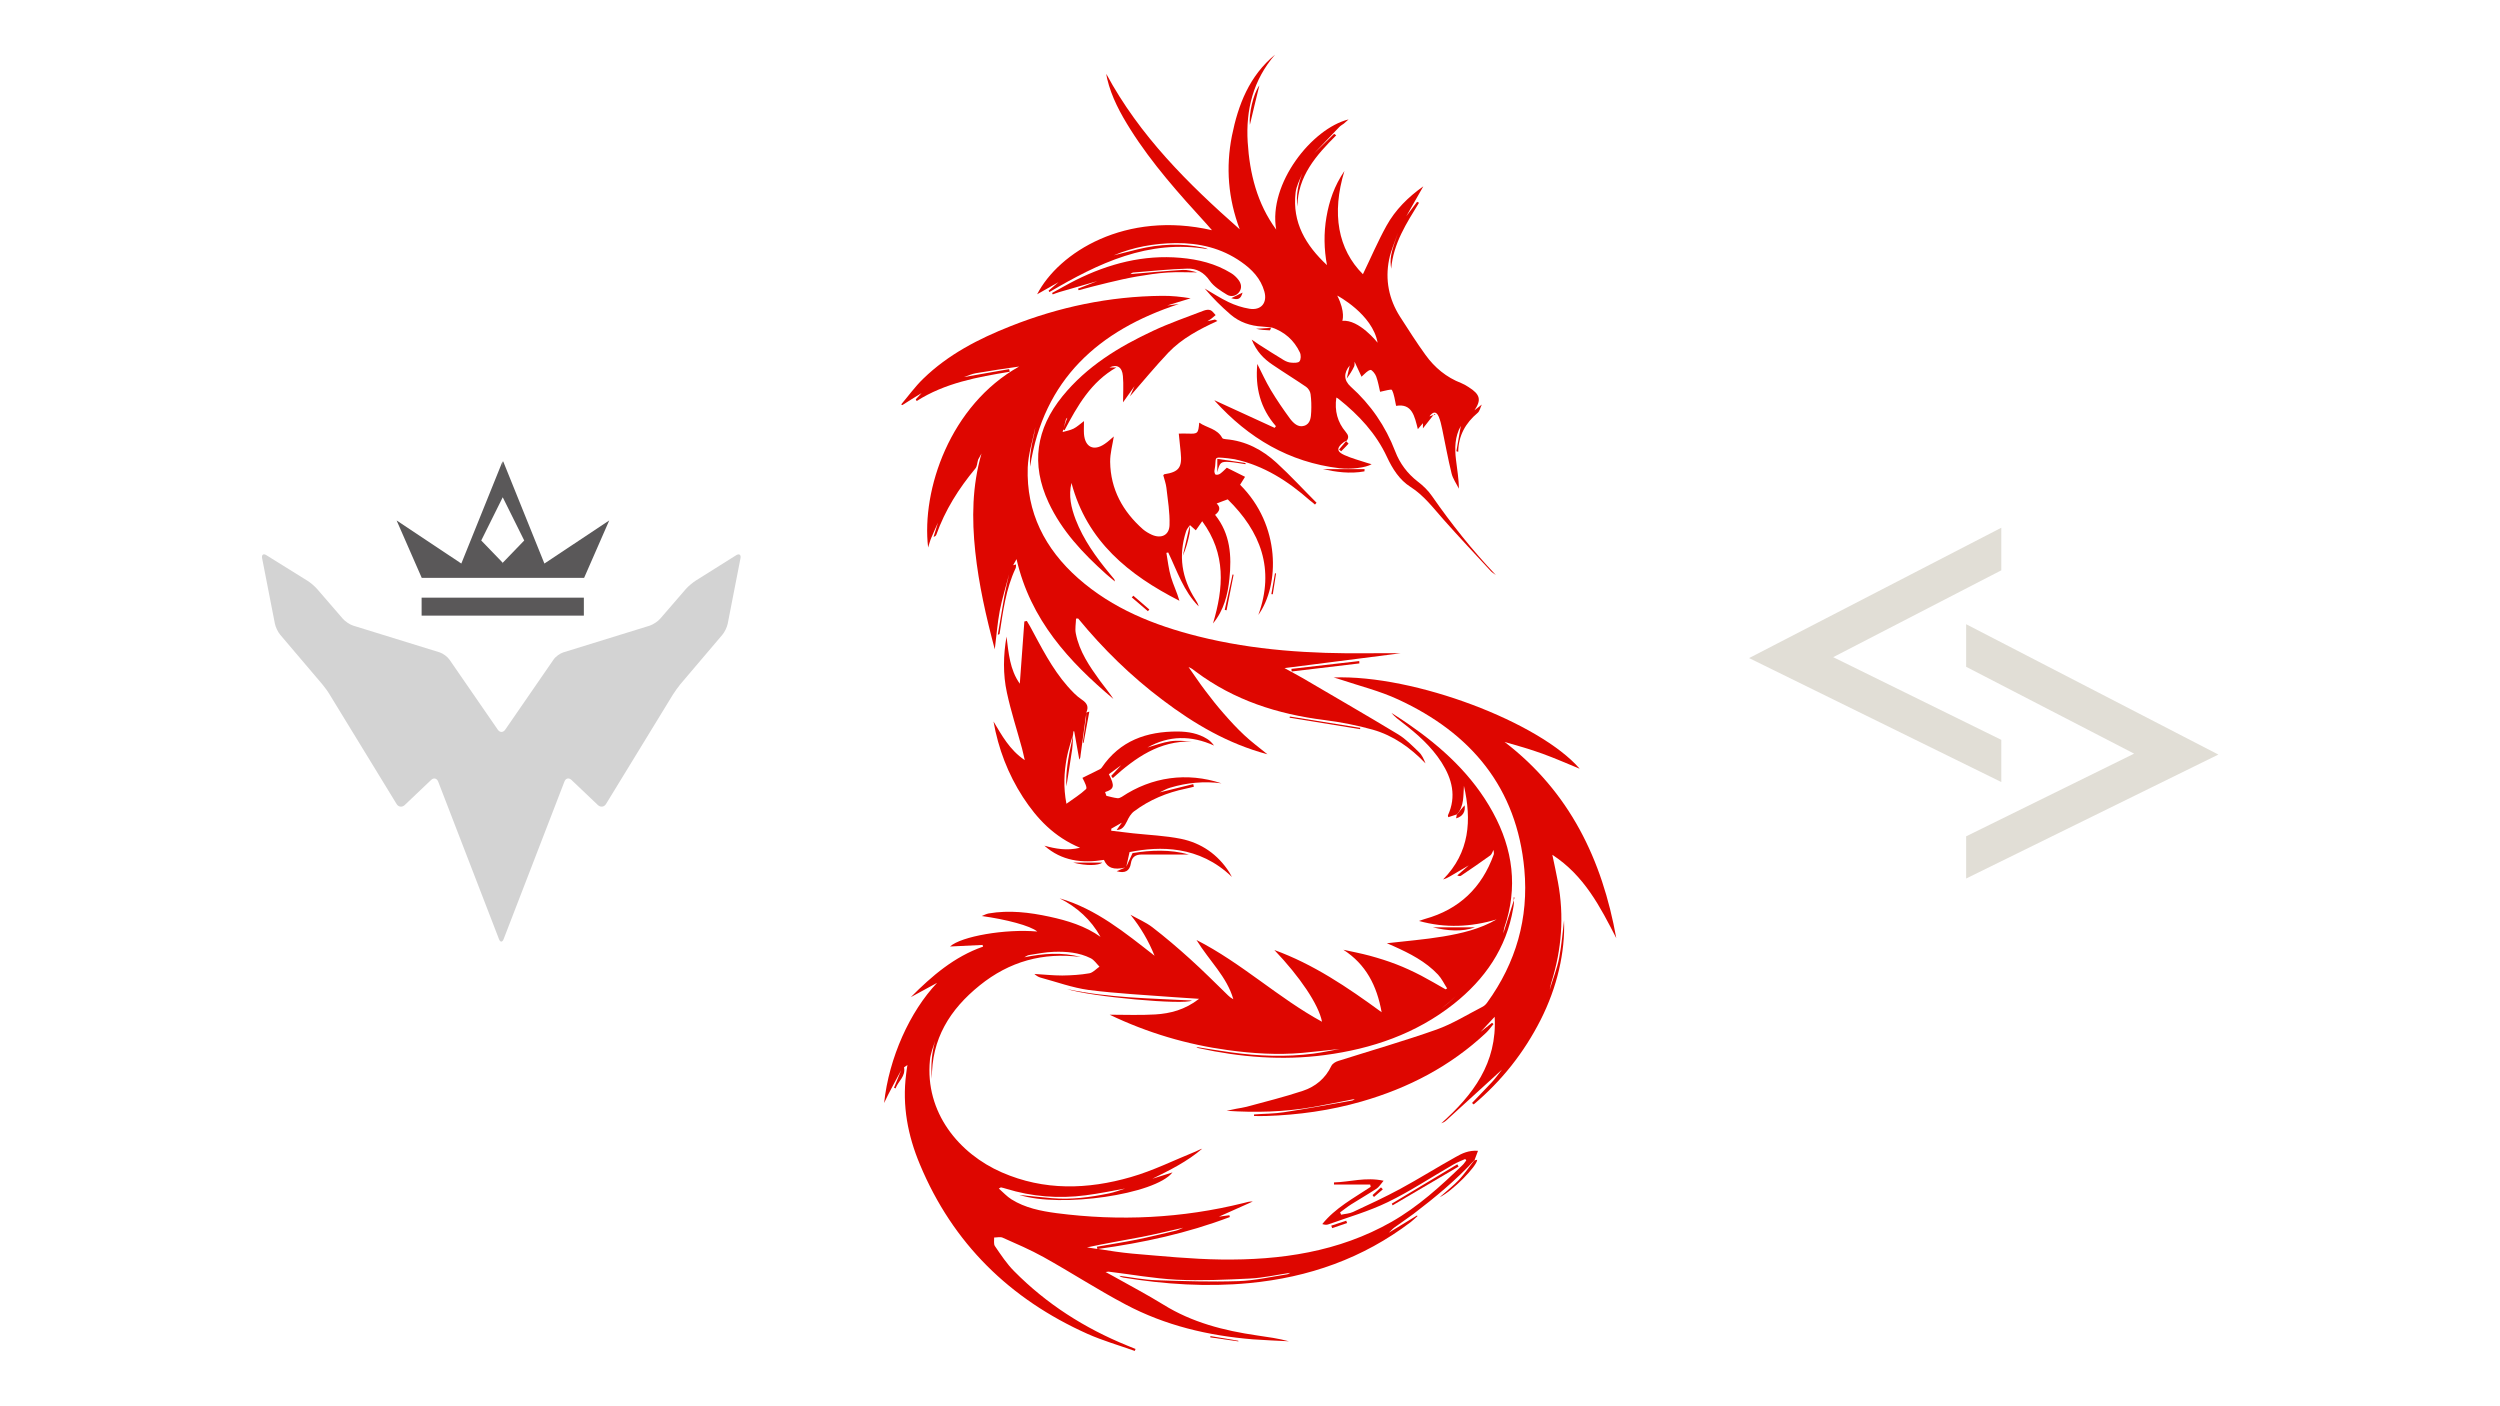 <?xml version="1.0" encoding="utf-8"?>
<!-- Generator: Adobe Illustrator 23.0.1, SVG Export Plug-In . SVG Version: 6.00 Build 0)  -->
<svg version="1.1" xmlns="http://www.w3.org/2000/svg" xmlns:xlink="http://www.w3.org/1999/xlink" x="0px" y="0px"
	 viewBox="0 0 1920 1080" style="enable-background:new 0 0 1920 1080;" xml:space="preserve">
<style type="text/css">
	.st0{fill:#D3D3D3;}
	.st1{fill:#5A5859;}
	.st2{fill:#DE0600;}
	.st3{fill:#E1DED6;}
</style>
<g id="Camada_2">
	<g>
		<g>
			<path class="st0" d="M534.2,446c-2.3,1.5-5.7,4.3-7.5,6.4l-19.7,22.8c-1.8,2.1-5.4,4.4-8,5.3l-66.3,20.5
				c-2.6,0.8-6.1,3.3-7.6,5.6L388,560.4c-1.6,2.3-4.1,2.3-5.7,0l-37.1-53.8c-1.6-2.3-5-4.8-7.6-5.6l-66.3-20.5
				c-2.6-0.8-6.2-3.2-8-5.3l-19.7-22.8c-1.8-2.1-5.2-5-7.5-6.4l-31.5-19.6c-2.3-1.5-3.8-0.4-3.3,2.3l9.8,50.2
				c0.5,2.7,2.4,6.6,4.2,8.7l32.2,37.9c1.8,2.1,4.4,5.7,5.8,8.1l51.3,83.9c1.4,2.3,4.2,2.7,6.2,0.8l20.3-19.3c2-1.9,4.4-1.3,5.4,1.2
				l46.7,121c1,2.6,2.6,2.6,3.6,0l46.7-121c1-2.6,3.4-3.1,5.4-1.2l20.3,19.3c2,1.9,4.8,1.5,6.2-0.8l51.3-83.9c1.4-2.3,4.1-6,5.8-8.1
				l32.2-37.9c1.8-2.1,3.7-6,4.2-8.7l9.8-50.2c0.5-2.7-1-3.7-3.3-2.3L534.2,446z"/>
		</g>
		<path class="st1" d="M418.1,432.8l-31.7-78.6c-0.1,0.1-0.2,1.8-0.2,4.4c-0.1-2.6-0.1-4.3-0.2-4.4l-31.7,78.6l-49.7-33.1l19.3,44.1
			h62.6h3.7h58.4l19.3-44.1L418.1,432.8z M386.2,432.1l0,0.7l-0.2-0.7l-16.4-17l16.5-33.2l16.5,33.2L386.2,432.1z"/>
		<polygon class="st1" points="385.8,459 383.6,459 323.8,459 323.8,472.8 383.6,472.8 385.8,472.8 448.4,472.8 448.4,459 		"/>
	</g>
</g>
<g id="Camada_3">
	<g>
		<path class="st2" d="M1118.1,888.5c-14.4,8-28.4,16.8-42.8,24.6c-11.8,6.4-24,12-36.2,17.7c-2.8,1.3-6.1,1.4-9.1,2.1
			c-0.3-0.6-0.5-1.2-0.8-1.8c2.9-2.1,5.6-4.3,8.6-6.2c6.5-4.1,13.1-7.9,19.5-12.1c1.8-1.2,2.9-3.2,5.3-6c-13.9-3-25.9,1-38.1,1.3
			c0,0.5,0,1,0,1.6c9.3,0,18.5,0,27.8,0c0.1,0.6,0.3,1.2,0.4,1.8c-13.1,8.7-27.1,16.1-37.2,28.6c1.9,0.6,3.4,0.7,4.7,0.2
			c15.3-5.5,31.1-10,45.7-17.1c17.3-8.4,33.5-19.2,50.2-28.8c2.9-1.7,6.1-2.9,9.2-4.3c0.3,0.4,0.6,0.7,0.8,1.1
			c-1,1.2-1.8,2.6-2.9,3.6c-16.8,16.2-34,31.9-54.5,43.6c-40.7,23.1-85.2,29.5-131,28.9c-22.6-0.3-45.2-2.6-67.8-4.5
			c-8.9-0.8-17.8-2.2-26.6-3.6c34.5-4.7,68.5-12.1,101.2-24.5c-0.1-0.5-0.2-0.9-0.3-1.4c-2.7,0.4-5.4,0.7-8.1,1.1
			c8.7-3.9,17.3-7.7,26-11.6c-2.5-0.2-4.7,0.5-6.9,1.1c-47.4,11.8-95.4,14.1-143.8,7.8c-12-1.6-24.1-4-34.6-10.6
			c-3.5-2.2-6.3-5.3-9.7-8.3c1.3-0.7,1.5-0.9,1.6-0.9c1.3,0.3,2.6,0.6,3.8,1c20,6.2,40.5,7.8,61.2,5.1c10.2-1.3,20.3-3.4,30.4-5.2
			c-4,1.3-8,2.8-12.2,3.7c-14.5,3-29.2,5-44,3.7c-8.7-0.7-17.3-1.7-25.1-2.5c31.9,10.1,104.4-0.3,117.7-17.3
			c-5.2,1.7-10.4,3.3-15.5,4.9c13.4-6.6,26.8-13.2,38.3-23.1c-1.8,0.5-3.3,1.4-4.9,2.1c-16.6,6.7-32.8,14.8-49.9,19.7
			c-33.2,9.6-66.6,10.6-99.1-3.6c-32.8-14.3-59.2-46-55.2-86.3c0.5-5,2.4-9.8,4-14.7c-2.7,9.4-3.4,19-2.5,29.2
			c-0.4-30.8,13.9-53.4,36.7-71.8c22.8-18.4,48.6-25.6,77.7-21.8c-14.5-3.9-28.9-2.7-43.4,0.2c1.2-0.6,2.3-1.5,3.5-1.7
			c6.4-1,12.8-2.3,19.2-2.5c9.7-0.3,19.4,0.5,28.2,4.9c2.7,1.3,4.6,4.3,6.8,6.5c-2.6,1.8-5,4.6-7.8,5.1c-6.8,1.2-13.9,1.6-20.8,1.7
			c-7.1,0-14.3-0.8-21.4-1.2c1.4,1.3,3,2.3,4.7,2.8c12.3,3.3,24.5,7.8,37,9.5c22.1,2.8,44.4,3.9,66.6,5.6c5.6,0.4,11.3,0.8,18.2,1.2
			c-10.8,8.4-22.1,11.3-33.7,12c-11.6,0.7-23.3,0.2-35,0.2c29,13.9,59.3,22.9,90.9,27.2c19,2.6,38.1,3.8,57.2,2.1
			c9.6-0.9,19.2-2,28.7-3c-6.8,1.2-13.5,2.7-20.4,3.6c-21.1,2.7-42.2,1.9-63.2-1c-8.9-1.2-17.7-2.7-26.6-4.1
			c0.6,0.6,1.2,0.8,1.8,0.9c32,7,64.2,9.6,96.8,5.3c36.2-4.8,70-16.3,99.1-39.3c23.9-19,40.4-42.7,45.6-73.3c0.3-1.5,0.5-3,0.6-4.5
			c0-0.7,0-1.3,0-2c-2.7,8.6-5.5,17.1-8.2,25.7c0.3-1.5,0.4-3,0.8-4.4c10.6-30.8,6.7-60.3-8.7-88.5c-15.7-28.8-39.2-50.2-65.8-68.5
			c-4-2.8-8.2-5.4-12.2-8c2.5,3,5.5,5.2,8.5,7.5c11.4,8.8,22.1,18.2,30,30.5c8.1,12.7,11.6,26.1,4.9,40.7c-0.1,0.3,0.2,0.9,0.3,1.4
			c2.3-0.8,4.5-1.5,6.7-2.2c5.6-6.4,4.7-14.3,5.3-21.9c6,26.4,4.5,51.1-16,71.9c2.1-0.6,3.7-1.4,5.2-2.3c4.9-2.8,9.7-5.7,14.5-8.5
			c-2.9,2.6-5.9,5.1-8.8,7.7c1.4,0.7,2.3,0.6,2.9,0.2c7.5-5.1,15.1-10.2,22.5-15.6c1.2-0.9,1.6-2.8,2.4-4.2c0.1,1.2,0.5,2.5,0.2,3.5
			c-9.1,25.5-26.5,42.2-52.7,49.5c-1.6,0.4-3.1,1.1-4.7,1.6c20.2,5.6,39.9,4.7,59.6-1.2c-12.7,7.4-26.8,10.7-41,13.1
			c-14.3,2.4-28.7,3.5-43.3,5.2c1.8,0.8,3.5,1.5,5.1,2.2c12.5,5.6,24.7,11.8,34.2,21.9c2.9,3.1,4.7,7.1,7,10.6
			c-0.4,0.2-0.8,0.5-1.2,0.7c-6.2-3.5-12.4-7.2-18.7-10.5c-6.2-3.2-12.6-6.2-19.1-8.7c-6.7-2.6-13.5-4.7-20.4-6.6
			c-6.7-1.8-13.5-3.1-20.3-4.6c17.3,11.2,25.7,27.4,29.4,48c-26.5-19.4-52.5-36.9-82.4-47.8c19.5,20.4,34.1,41.9,36.6,55.1
			c-33.6-18.3-61.4-44.9-96.4-62.8c9.8,16,23.3,28.1,28.3,45.5c-1.6-0.8-2.9-1.8-4-2.9c-9.7-9.4-19.2-19-29.2-28
			c-9.4-8.5-19-16.7-29-24.4c-5.1-3.9-11.2-6.4-16.8-9.6c7.9,9.8,13.9,20.1,18.5,31.5c-22.6-17.6-44.7-35.9-72.9-44.1
			c13.4,6.8,24.1,16.4,31.4,29.6c-11.8-8.4-25.4-12.5-39.2-15.5c-15.3-3.3-30.9-5.2-46.6-2.5c-1.9,0.3-3.6,1.3-5.4,2
			c18.4,2.5,37.6,7.5,42.6,11.9c-24.5-2.2-58.4,3.7-67,11.5c8-0.4,16.5-0.8,25-1.2c0.1,0.4,0.2,0.8,0.4,1.3
			c-22.1,7.7-39.3,22.5-55.5,38.8c6.7-3.7,13.5-7.3,20.2-11c-20.9,22-37,57.6-40.7,92.3c1.4-2.9,2.2-4.7,3.1-6.4
			c3.3-6.3,6.6-12.6,10-18.8c-1.8,4.5-3.6,9-5.5,13.5c0.4,0.2,0.8,0.3,1.2,0.5c1.9-5.5,7.9-9.2,6.5-16.2c0.7-0.5,1.4-0.9,2.6-1.8
			c-0.4,2.8-0.8,5-1,7.1c-3.1,24.1,1.3,47.2,10.6,69.3c25.3,60.7,69.1,103.4,128.7,130.1c11.7,5.2,24.2,8.8,36.3,13.1
			c0.2-0.5,0.4-1,0.6-1.5c-2.2-0.9-4.4-1.8-6.6-2.7c-32.6-13.3-61.8-31.9-86.6-57c-5.7-5.7-10.2-12.6-14.8-19.3
			c-1.1-1.6-0.5-4.4-0.6-6.6c2.2,0,4.7-0.7,6.5,0.1c10.6,4.7,21.3,9.3,31.4,14.9c21.2,11.8,41.6,25.1,63,36.4
			c30.5,16.2,63.6,24,97.8,26.8c9.2,0.7,18.5,1,27.7,1.5c-8.1-2.2-16.3-3.3-24.5-4.5c-25.4-3.7-49.8-9.9-72-23.7
			c-12.6-7.8-25.7-14.6-38.6-21.9c-1.7-0.9-3.4-1.8-5.7-3.1c1.3-0.2,1.7-0.3,2.2-0.3c17.5,2.1,34.9,5.3,52.4,6.2
			c18.7,0.9,37.6,0,56.3-0.9c10.4-0.5,20.7-2.9,31-4.4c-0.9,0.4-1.7,1.1-2.6,1.2c-12.5,1.9-24.9,4.8-37.5,5.2
			c-20.9,0.7-41.9,0-62.8-0.7c-9.5-0.3-19-2.2-28.5-3.4c1,0.9,2.1,1.2,3.2,1.4c32,5.2,64.2,7.3,96.6,4.2
			c45.6-4.3,87.4-19,124.1-46.9c1.8-1.4,3.5-3.1,5.2-4.6c-0.2-0.1-0.3-0.3-0.5-0.4c-7.2,4.4-14.4,8.8-21.6,13.2
			c1.4-1.3,2.7-2.8,4.3-4c4.8-3.5,9.8-6.8,14.6-10.4c16.7-12.7,32.9-26.1,47.1-41.6c0,0,0,0,0,0c0,0,0.1-0.1,0.1-0.1
			c0,0,0,0-0.1,0.1l-0.1,0.1c0.8-2.1,1.5-4.2,2.6-7C1128,883.3,1122.8,885.8,1118.1,888.5z M1118,765c4.4-4.4,8.9-8.9,13.3-13.3
			C1126.8,756.1,1122.4,760.6,1118,765c-3.4,3.5-7.1,6.7-11.1,9.5C1110.8,771.6,1114.5,768.5,1118,765z M834.8,958
			c14.2-3.1,28.3-5.4,42.3-8.1c10.6-2.1,21-4.6,31.6-7c-1.8,0.7-3.5,1.7-5.4,2.2c-10.2,2.4-20.3,4.9-30.6,7c-10,2-20.2,3.6-30.3,5.4
			c0.1,0.6,0.3,1.2,0.4,1.7C840.2,958.8,837.5,958.4,834.8,958z"/>
		<path class="st2" d="M707.8,301.9c-1.5,1.6-3,3.2-4.5,4.8c0.2,0.4,0.4,0.9,0.7,1.3c21.8-13.9,46.6-18.4,71.5-22.5
			c-0.2-0.7-0.3-1.3-0.5-2c-11.6,2-23.1,4.1-34.7,6.1c3.1-1,6.1-2.5,9.3-3c11-1.9,22.1-3.5,33.1-5.1c-53,29.6-75.1,94.7-69.9,139
			c0.9-2.9,1.5-5.3,2.5-7.6c1.6-3.9,3.4-7.7,5.1-11.6c-1.1,3.7-2.3,7.4-3.4,11c1.2-0.3,1.8-0.9,2.1-1.6c6.7-18.9,17.2-35.5,30-50.9
			c1.4-1.7,1.4-4.5,2.1-6.8c0.9-1.6,1.7-3.1,2.6-4.7c-7.2,24.9-7.5,50-4.8,75.3c2.7,25.3,8.3,50,15,75.1c1.3-10.2,2-20,3.8-29.5
			c1.8-9.5,4.8-18.8,7.2-28.2c-1.2,5.3-2.5,10.6-3.5,16c-1.8,10.1-3.5,20.3-5.2,30.4c1.2-0.1,1.3-0.4,1.4-0.7
			c2.6-17.1,4.8-34.4,12.3-50.3c0.4-0.8,0.2-1.9,0.3-2.9c-0.7,0.2-1.5,0.4-2.2,0.6c0.7-1.2,1.3-2.5,2.6-4.7
			c10.7,46.7,40.3,78.7,74.4,107.4c-3.1-4.8-6.8-9.2-10.2-13.8c-8.1-11.2-16-22.6-18.7-36.6c-0.7-3.6,0.1-7.5,0.2-11.3
			c0.5,0,1-0.1,1.6-0.1c19.2,23.4,40.7,44.4,64.9,62.6c24.3,18.4,50.2,33.6,80.5,41.7c-6.4-5.2-12.4-9.6-17.8-14.7
			c-5.6-5.2-10.8-10.9-15.8-16.6c-4.9-5.6-9.6-11.5-14.1-17.5c-4.5-5.9-8.6-12.1-12.9-18.2c2.4,0.9,4,2.3,5.7,3.6
			c29.3,21.9,62.7,32.6,98.7,37.1c12.5,1.6,25,4,37.1,7.4c15.8,4.5,29,13.9,40.5,25.9c-1.3-3.2-2.7-6.5-5.1-8.7
			c-5-4.8-10-10-15.9-13.6c-24.3-14.7-49-28.9-73.5-43.3c-4.3-2.5-8.6-4.7-13.8-7.6c30.2-3.8,59.4-7.6,89.3-11.4
			c-8.8,0-16.8-0.1-24.8,0c-44.1,0.5-87.9-2.2-130.9-13c-33.8-8.5-65.6-21.2-92.1-44.6c-25.5-22.6-39.9-50.6-38.7-85.1
			c0.4-10.4,3.8-20.7,5.9-31c1-3,2.1-5.9,3.3-8.8c-1.2,2.9-2.3,5.8-3.3,8.8c-0.3,1.8-0.6,3.6-1,5.4c-0.6,2.8-1.3,5.5-1.8,8.3
			c-0.5,2.9-1,5.9-1.3,8.9c-0.2,2.6,0,5.2,0,7.8c10.4-67,52.5-104.7,114.3-124.9c-3,0.4-6,0.7-9,1.1c6-1.8,12-3.7,18-5.5
			c-7.3-1.2-14.7-2-22.1-1.9c-40.2,0.4-78.9,8.5-116.2,23.3c-24.5,9.7-47.9,21.7-67.1,40.4c-6.2,6-11.3,13.1-16.9,19.7
			c0.3,0.2,0.6,0.3,0.9,0.5C697.8,308,702.8,304.9,707.8,301.9z"/>
		<path class="st2" d="M1033.8,338.8c0,0,0.1-0.1,0.1-0.1c0,0,0,0,0,0c0,0-0.1,0-0.1,0C1033.8,338.7,1033.8,338.7,1033.8,338.8
			C1033.8,338.8,1033.8,338.8,1033.8,338.8z"/>
		<path class="st2" d="M1241.3,720.5c-10.8-60.3-35.9-112.5-85.8-150.7c9.8,2.8,19.7,5.6,29.3,9.1c9.6,3.5,18.9,7.6,28.4,11.5
			c-30.5-35.4-126.6-72.4-189-70.1c2.3,0.7,3.7,1,5,1.5c14.9,5,30.4,8.8,44.6,15.4c55.9,25.8,91.2,67.7,96.9,130.6
			c3.4,37.3-6.4,71.6-28.5,102.1c-0.9,1.3-2.2,2.6-3.6,3.3c-11.7,6-23,13.1-35.3,17.5c-24.9,8.8-50.3,16.1-75.5,24.1
			c-2,0.6-4.4,2-5.3,3.8c-4.6,9.7-12.3,16-22,19.2c-14.2,4.7-28.7,8.3-43.1,12.2c-2.6,0.7-5.2,1-7.8,1.5c-2.5,0.5-5.1,1.1-7.6,1.6
			c22.3,1.5,44.4,0.9,66.3-2.9c10.8-1.9,21.5-4.1,32.2-6.2c-0.7,0.4-1.3,1.1-2,1.2c-17.5,3.1-34.9,6.3-52.4,9
			c-7.6,1.2-15.4,1.1-23,1.7c0,0.4,0,0.8,0,1.2c3,0,6.1,0.1,9.1,0c24.9-0.8,49.4-4.2,73.4-11.1c35.9-10.3,68.3-27.1,95.7-52.8
			c2.1-2,3.8-4.4,5.7-6.7c-0.4-0.3-0.8-0.7-1.1-1c-2.9,2.3-5.9,4.6-8.8,7c3.5-3.8,7-7.5,10.8-11.6c2,35.6-16.7,60.1-41,81.8
			c1.4-0.5,2.6-1.1,3.6-2c14.4-13.1,28.7-26.1,43-39.2c-2.6,3.2-4.9,6.6-7.7,9.6c-5,5.4-10.2,10.6-15.3,16c0.4,0.4,0.9,0.7,1.3,1.1
			c21.5-18.1,38.6-39.7,51.4-64.9c12.8-25.3,18.9-52.1,18-76.5c-0.9,7.1-1.7,18.2-3.8,29.1c-1.6,8.2-4.8,16.1-7.2,24.1
			c0.4-1.8,0.7-3.6,1.2-5.3c8-25.4,10-51.1,5.1-77.3c-1.2-6.6-2.7-13.2-4.3-20.9C1216.7,672.4,1229,696.5,1241.3,720.5z"/>
		<path class="st2" d="M1009.9,387.5c0.4-0.5,0.8-0.9,1.2-1.4c-10.2-10.2-20-20.9-30.6-30.6c-11-10.1-23.8-16.9-39.1-18.2
			c-0.9-0.1-2.4-0.3-2.7-0.9c-3.8-7.2-11.7-7.7-17.7-11.8c-0.7,8.3-1.1,8.7-8.5,8.4c-2.3-0.1-4.5,0-7.2,0c0.5,5.2,1,10,1.5,14.7
			c1.2,11.4-1.5,14.8-12.5,16.5c-0.3,0-0.5,0.4-0.9,0.8c0.8,3.1,2,6.3,2.4,9.6c1.1,9.5,2.7,19.1,2.4,28.6
			c-0.2,7.9-6.4,10.7-13.6,7.5c-2.4-1.1-4.8-2.5-6.8-4.2c-15.5-13.7-24.9-30.7-25.2-51.7c-0.1-6.7,1.9-13.5,2.8-19.6
			c-2,1.6-4.3,4-7.1,5.8c-8.4,5.7-15,2.4-15.8-7.7c-0.2-3,0-6.1,0-9.9c-3.2,2.4-5.4,4.5-8,5.8c-2.6,1.3-5.6,1.8-8.4,2.6
			c0.2-0.6,0.3-1.2,0.5-1.9c0.3,0.2,0.6,0.3,1,0.5c9.9-18.8,20.3-37.1,39.8-48.2c-1.8,0-3.5,0-5.3,0c5.7-2.6,9.7-0.5,10.3,6.6
			c0.6,6.8,0.1,13.8,0.1,20.2c2.8-3.9,5.8-8.1,8.8-12.4c-1.2,2.6-2.4,5.2-3.5,7.8c9.9-11.4,19.4-22.9,29.6-33.7
			c10.3-10.7,23.4-17.7,37.6-24.2c-1.6-0.9-1.7-1.1-1.9-1.1c-1.9,0.4-3.9,0.9-5.8,1.3c0.9-0.6,1.9-1.2,2.8-1.8
			c1.2-0.9,2.3-1.9,3.5-2.9c-1.3-1.3-2.4-3.2-4-3.8c-1.5-0.6-3.6-0.2-5.2,0.4c-13,5-26.3,9.6-38.9,15.5
			c-26.3,12.3-50.8,27.2-69.5,50.2c-20.3,25-24.4,52.1-10.7,81.6c10.2,21.9,26.4,39,44.1,54.9c2,1.8,4.2,3.5,6.9,5.8
			c-0.4-1.2-0.4-1.5-0.5-1.7c-1.3-1.6-2.5-3.1-3.8-4.6c-10.4-12.6-19.9-25.8-25.9-41.3c-3.4-9-5.6-18.2-3.2-28.1
			c11.9,44.9,44.1,70.7,82.9,90.5c-1.8-6.4-4.7-12.2-6.5-18.3c-1.8-6-2.4-12.3-3.5-18.5c0.5-0.1,0.9-0.2,1.4-0.3
			c6.9,14.3,11.8,29.8,23.4,41.4c-0.5-1.9-1.4-3.6-2.5-5.2c-10.6-16.4-13.2-33.8-7.2-52.4c0.5-1.7,1.8-3.1,2.8-4.6
			c0,0.2,0,0.3,0,0.5c0.1-0.2,0.1-0.4,0.2-0.7c1.4,1.2,2.8,2.5,4.5,4c1.6-2.2,2.9-4.1,4.9-7c18.5,25.1,16.4,51.4,8.3,78.5
			c8.3-10,11.4-22.1,12.6-34.4c1.8-17.3,0.8-34.3-11-49c3.7-2.8,4.4-5.7,1.2-8.7c2.9-1.1,5.6-2.2,8.5-3.2
			c25.2,24.7,36.4,53.5,23.5,88.8c16.4-22.9,17.3-68.9-14-100c1.2-1.9,2.4-3.8,3.8-6.1c-5-2.5-9.6-4.8-14-7
			c-1.8,1.7-3.3,3.3-5.1,4.6c-0.9,0.7-2.5,1-3.5,0.7c-0.5-0.1-1.1-2.1-0.9-3c2.2-10.7-2.3-10.8,10.6-9.5c1.7,0.2,3.3,0.4,4.9,0.7
			c22.5,4.8,41,16.8,57.9,31.7C1007.4,385.4,1008.7,386.4,1009.9,387.5z M818.7,321.9c0.1-0.4,0.6-0.7,1-1.1c-0.9,2.5-1.8,5-2.7,7.5
			C817.6,326.1,818.1,324,818.7,321.9z"/>
		<path class="st2" d="M946.1,673.5c-1.2-2.1-1.6-2.9-2-3.6c-8.8-13.7-21.5-22.5-37.2-25.7c-12-2.4-24.4-2.9-36.6-4.2
			c-5.6-0.6-11.2-1.3-16.9-2c0-0.5,0-1,0.1-1.6c2.7-1.5,5.4-3.1,8.1-4.6c-1.4,1.9-2.7,3.8-4,5.6c4,0.1,6-2.7,7.9-6.6
			c1.3-2.9,3.1-6,5.6-7.8c11.8-8.8,25.1-14.3,39.5-17.3c2.1-0.4,4.2-1,6.3-1.5c-0.2-0.7-0.4-1.4-0.5-2c-8.6,2.1-17.2,4.3-25.9,6.4
			c2.7-1.2,5.2-2.8,8-3.6c12.9-3.9,26.2-5.2,39.6-3.4c-26.5-8.8-53.6-5-76.6,10.4c-1,0.6-2.3,1.2-3.4,1c-2.7-0.3-5.4-1.1-8.4-1.8
			c-0.2-0.6-0.6-1.8-1-2.9c7-2.2,7.6-4.6,2.9-13.7c3.1-2.3,6.2-4.6,9.4-6.9c-2.5,2.7-5.1,5.5-7.6,8.2c0.4,0.6,0.8,1.1,1.2,1.7
			c17.4-15.7,35.9-28.8,60.7-28.1c-5.6-0.4-11.1-1-16.4-0.2c-6,0.9-11.8,3.1-17.7,4.8c16.7-9.4,33.7-9.4,51.2-1.5
			c-1.6-2.1-3.3-3.9-5.3-5.1c-6.9-4.3-14.5-5.6-22.5-5.7c-24-0.1-44.5,7-58.6,27.9c-0.7,1-2.3,1.5-3.6,2.2
			c-3.7,1.9-7.4,3.7-11.1,5.5c1.9,3.6,3.8,7.6,2.8,8.6c-4.4,4.1-9.5,7.3-15.1,11.3c-2.4-12.6-1.8-23.9,0.2-35
			c1.1-6.1,3.2-12.1,4.8-18.1l0,0c-0.3,1.6-0.4,3.3-0.8,4.9c-2.8,12.4-4.9,24.8-4.2,34.9c1.2-7.9,2.9-18.2,4.4-28.5
			c0.5-3.7,0.5-7.5,0.7-11.3c0.1-0.9,0.2-1.8,0.3-2.6c0.2,0,0.4,0.1,0.6,0.1c1.3,7.2,2.6,14.5,3.9,21.7c0.9-1.3,0.9-2.4,1-3.6
			c1.5-10.8,2.9-21.6,4.4-32.4c0,0,0,0,0,0c0,0,0,0,0-0.1c0,0-0.1,0.1-0.1,0.1c2.1-4.5,0.8-7.3-3.4-10.1c-4.1-2.7-7.6-6.5-10.9-10.2
			c-12.1-13.8-20.2-30.1-28.8-46c-0.8-1.4-1.7-2.8-2.5-4.2c-0.6,0.1-1.3,0.2-1.9,0.4c-1.2,15.8-2.3,31.6-3.5,47.8
			c-7.7-10.8-8.6-23.6-10.2-36.2c-2.5,14.4-2.8,28.9,0.3,43.1c3.1,14.4,7.7,28.5,11.6,42.8c0.7,2.6,1.2,5.2,2.1,9
			c-11.8-8-17.6-19.1-24-29.7c3.7,20.9,11.1,40.3,22.6,58.1c10.8,16.6,24,30.6,43.9,38.9c-10.2,2.4-18.8,0.8-27.4-1.6
			c13.3,11.8,29,13.6,45.7,10.9c2.8,6.2,7.3,7.9,16.3,5.9c-2.2,0.9-4.3,1.9-6.5,2.8c6.2,1.8,10,0,10.9-6c0.8-5,3.6-6.8,8.2-6.8
			c12.4,0,24.7,0,36.4,0c-14.4-4.1-29.6-3.4-43.3-1.1c-2,4.3-3.4,7.4-4.8,10.4c0.8-3.7,1.6-7.4,2.5-11.2
			C890.6,649.8,921,649.2,946.1,673.5z"/>
		<path class="st2" d="M1162.5,689.1c0,0.8,0,1.6,0,2.4c0.2-0.7,0.4-1.4,0.7-2.1C1162.9,689.3,1162.7,689.2,1162.5,689.1z"/>
		<path class="st2" d="M828.4,222.9c7.5-2,15-4,22.6-5.8c7.4-1.8,14.9-3.5,22.4-4.8c7.7-1.3,15.5-2.5,23.2-3
			c7.6-0.5,15.2-0.1,22.8-0.1c-3.7-1-7.4-2.1-11.1-1.9c-13.4,0.8-26.8,2.1-40.2,3.2c0.7-0.4,1.4-1.1,2.1-1.2
			c13.9-1.1,27.8-2.6,41.7-3c7-0.2,12.7,2.8,17.1,9.2c3.1,4.5,8.4,7.8,13.3,10.8c3.1,1.9,7,1.2,9.4-2c2.3-3.1,1.6-6.5-0.5-9.3
			c-1.6-2.1-3.6-4-5.8-5.3c-11.9-7.3-25.1-10.5-38.8-11.7c-28.5-2.5-55.1,4.5-80.4,17.1c-6.2,3.1-12.1,6.6-18.2,9.9
			c0.2,0.4,0.4,0.7,0.5,1.1c1.7-0.6,3.4-1.3,5.1-1.8c9.7-2.8,19.4-5.6,29.1-8.4c-4.9,1.9-9.9,3.9-14.8,5.8
			C828.1,222.1,828.2,222.5,828.4,222.9z"/>
		<path class="st2" d="M915.4,768.4c-32.1-1.7-64.3-2-95.9-8.8C837.8,765.6,909.9,772,915.4,768.4z"/>
		<path class="st2" d="M1119.2,894.2c-16.8,10.1-33.6,20.1-50.3,30.2c0.2,0.4,0.4,0.8,0.6,1.3c16.9-9.9,33.8-19.8,50.7-29.8
			C1119.9,895.3,1119.5,894.7,1119.2,894.2z"/>
		<path class="st2" d="M992,515.7c17.3-2.1,34.7-4.2,52-6.2c0-0.6-0.1-1.2-0.1-1.8c-17.4,2-34.7,4-52.1,6
			C991.8,514.3,991.9,515,992,515.7z"/>
		<path class="st2" d="M1105.6,919.5c10-4.8,28.7-23.9,28.9-28.8c-0.8,0.2-1.5,0.4-2.3,0.5c-3.8,5-7.4,10.2-11.6,14.8
			C1116,910.8,1110.6,915,1105.6,919.5z"/>
		<path class="st2" d="M990.4,551.2c18,2.9,36.1,5.8,54.1,8.8c0.1-0.3,0.1-0.7,0.2-1c-18-2.9-36.1-5.8-54.1-8.7
			C990.6,550.6,990.5,550.9,990.4,551.2z"/>
		<path class="st2" d="M1047.9,362c0-0.6,0-1.1,0.1-1.7c-11.1,0-22.3,0-32,0C1025.6,362.4,1036.7,364.1,1047.9,362z"/>
		<path class="st2" d="M1132.8,712.2c-10.1,0-21.2,0-32.4,0C1111.7,714.9,1122.9,715.8,1132.8,712.2z"/>
		<path class="st2" d="M967.2,65.6c-4.8,6.6-8.2,22.1-7.3,30.3C961.9,87.2,964.6,76.2,967.2,65.6z"/>
		<path class="st2" d="M934.9,362.7c1.8-7.6,2.7-8.4,9.4-7.9c4.1,0.3,8.1,1.1,12.2,1.7c0-0.3,0.1-0.6,0.1-0.9
			c-7.1-1.1-14.2-2.1-21.7-3.2C934.9,356.4,934.9,359,934.9,362.7z"/>
		<path class="st2" d="M942,468.7c1.8-9.1,3.6-18.2,5.4-27.3c-0.3-0.1-0.6-0.1-0.8-0.2c-2,9.1-4,18.1-6,27.2
			C941.1,468.5,941.6,468.6,942,468.7z"/>
		<path class="st2" d="M1101.6,318c-0.2,0.3-0.5,0.6-0.7,0.9c0.6-0.2,1.1-0.4,1.7-0.6C1102.2,318.2,1101.9,318.1,1101.6,318z"/>
		<path class="st2" d="M913.6,409.7c0.4-1.9,0.2-3.9,0.1-5.9c-1.8,7.7-3.6,15.3-5.3,23C910.9,421.3,912.4,415.6,913.6,409.7z"/>
		<path class="st2" d="M834.1,551.5c-0.8,6.3-1.6,12.6-2.5,18.9c0.2,0,0.4,0,0.6,0.1c1.5-7.9,2.9-15.8,4.4-24
			c-1.1,0.4-1.8,0.6-2.5,0.8C834.2,548.7,834.2,550.1,834.1,551.5z"/>
		<path class="st2" d="M846.5,662.5c-6.8,0-13.9,0-22.2,0C834.2,665.1,843.8,664.8,846.5,662.5z"/>
		<path class="st2" d="M1033.9,937.5c-3.8,1.3-7.7,2.6-11.5,3.8c0.2,0.6,0.4,1.3,0.7,1.9c3.8-1.3,7.7-2.6,11.5-3.9
			C1034.4,938.7,1034.1,938.1,1033.9,937.5z"/>
		<path class="st2" d="M1118.8,625.7c-0.2,0.9-0.3,1.8-0.5,2.8c5.3-1.5,7.3-5.4,6.5-10C1123.1,620.4,1120.9,623,1118.8,625.7
			C1118.7,625.7,1118.7,625.7,1118.8,625.7c-0.1,0.1-0.1,0.1-0.1,0.2C1118.6,625.8,1118.8,625.6,1118.8,625.7z"/>
		<path class="st2" d="M929.6,1026.1c0,0.3-0.1,0.7-0.1,1c7.2,1,14.4,2.1,21.6,3.1c0-0.2-0.1-0.4-0.1-0.5
			C943.8,1028.5,936.7,1027.3,929.6,1026.1z"/>
		<path class="st2" d="M881.6,469.4c0.4-0.4,0.8-0.9,1.1-1.3c-4.1-3.5-8.2-7.1-12.3-10.6c-0.4,0.4-0.8,0.9-1.2,1.3
			C873.3,462.3,877.4,465.9,881.6,469.4z"/>
		<path class="st2" d="M1030,346.6c1.9-1.9,3.9-3.9,5.7-5.9c0,0-1.2-1.3-1.9-1.9c-1.8,2.1-3.6,4.3-5.4,6.4
			C1028.9,345.6,1029.5,346.1,1030,346.6z"/>
		<path class="st2" d="M954.3,224.7c-3.1,1.5-6,3-8.7,4.3C950.9,230.6,952.9,229.7,954.3,224.7z"/>
		<path class="st2" d="M977.5,456.4c0.8-5.3,1.7-10.6,2.5-15.9c-0.3-0.1-0.5-0.2-0.8-0.3c-0.9,5.4-1.8,10.7-2.8,16.1
			C976.9,456.3,977.2,456.3,977.5,456.4z"/>
		<path class="st2" d="M975.2,253.7c0.3,0,0.6-1.2,0.9-1.9c-3.8,0.2-7.7,0.5-11.5,0.7C968.1,253.3,971.7,253.6,975.2,253.7z"/>
		<path class="st2" d="M1055.2,919.3c2.3-2,4.5-3.9,6.8-5.9c-0.5-0.5-0.9-1-1.4-1.5c-2.2,2-4.4,4-6.5,5.9
			C1054.5,918.3,1054.8,918.8,1055.2,919.3z"/>
		<path class="st2" d="M1099.7,380.9c-2.9-4.2-6.7-7.9-10.8-11c-8-6.2-13.8-13.9-17.4-23.3c-7.4-19.3-18.8-35.9-34.2-49.7
			c-5.3-4.8-5.5-10.5-0.7-16.2c-0.8,3.3-1.5,6.7-2.3,10c2.3-3.1,4.2-6.1,5.7-9.3c0.5-1,0.2-2.4,0.3-3.6c1.8,3.9,3.6,7.8,5.4,11.6
			c-0.1,0.1,0.2-0.4,0.6-0.7c2-1.7,3.9-4.1,6.2-4.6c1.1-0.2,3.7,3,4.4,5c1.5,4.1,2.2,8.4,3,11.8c3.3-0.6,8.6-2.3,9.1-1.4
			c1.8,3.5,2.2,7.7,3.2,12.2c12.4-2.1,14.2,8.1,16.7,17.9c1.6-1.8,2.7-3.2,3.9-4.6c0,1.1,0,2.2,0,4c3-3.8,5.5-7.1,8.1-10.3
			c-1,0.4-2.1,0.7-3.1,1.1c2.8-3.9,5.3-4,7.1,0.1c1.3,3,2,6.3,2.7,9.6c2.4,11.4,4.4,22.8,7.2,34.1c1,4.1,3.7,7.8,5.6,11.7
			c0-7.7-1.4-14.9-2.2-22.1c-1.1-9-0.9-17.9,3.7-26.1c-1.1,6.5-2.3,12.9-3.4,19.4c0.5,0.2,0.9,0.3,1.4,0.5
			c0.2-12.5,5.6-22.1,14.9-29.9c1.6-1.3,2.1-4.1,3.2-6.4c-2.2,1.8-3.9,3.1-5.6,4.4c5.4-8,4.4-12.2-4.5-17.8
			c-1.8-1.2-3.7-2.3-5.7-3.1c-11.4-4.4-20.4-11.9-27.4-21.6c-6.9-9.5-13.2-19.5-19.6-29.4c-8.6-13.5-11.5-28.3-8.4-43.8
			c1.4-7.1,4.6-13.9,6.9-20.8c-5.7,16-6.4,19.8-5.3,27.8c1.7-19.7,11.9-35.1,21.4-50.7c-0.5-0.2-1-0.5-1.5-0.7
			c-2.8,3.7-5.5,7.4-8.3,11.1c4.4-7.7,8.7-15.4,13.1-23c-11.6,8.2-21.5,18-28.3,30.3c-6.7,12.1-12.1,24.8-18.1,37.2
			c-19.1-19.1-24.2-46.5-14.2-79.3c-7.8,11.5-11.7,23.1-13.8,35.4c-2.1,12.3-1.9,24.6,0.4,36.9c-16.2-15.1-26.8-32.7-24.1-55.7
			c0.6-5,3.1-9.7,5.1-14.6c-3.1,8.1-4.9,16.4-3.7,25.3c0.2-23.3,14.4-39.3,29.8-54.7c-0.5-0.4-1.1-0.8-1.6-1.1
			c-5.2,5.1-10.4,10.2-15.6,15.2c6.5-6.8,12.9-13.6,19.5-20.4c1-1.1,2.4-1.8,3.6-2.7c1-0.8,1.9-1.7,3.6-3.2
			c-28.1,6.9-61.8,49.4-55.6,84.6c-14.7-20-20.4-43.1-21.9-67.3c-1.5-24.8,4.3-47.7,21-67c-19.7,16.2-28.3,38.4-33.1,62.3
			c-4.8,24.3-2.9,48.2,6,71.8c-39.7-35-76.9-71.8-102.5-119.4c0.3,1.6,0.4,2.7,0.7,3.8c3.3,14.1,10.2,26.7,17.8,38.8
			c16.7,26.5,37.5,49.7,58.5,72.7c1.2,1.4,2.4,2.7,4.2,4.8c-66.3-15.3-117.7,17-134.3,49.2c5.2-3,10.8-6.1,16.4-9.3
			c-2.5,2.2-5.1,4.3-7.6,6.5c0.2,0.4,0.4,0.7,0.6,1.1c37.6-22.1,76.2-40.8,121.8-32.9c-1.1-0.6-2.2-1-3.3-1.2
			c-17-3.6-34-2.8-50.8,1.3c-6.1,1.5-12.2,3-18.3,4.6c15.2-6.4,31.1-9.2,47.5-9.4c18.2-0.2,35.3,3.8,50.4,14.4
			c8.2,5.7,15,12.7,17.8,22.7c2.5,8.8-2.5,14.8-11.5,13.3c-5.5-0.9-11-2.7-16-5.1c-6.3-3-12.2-6.9-18.3-10.4
			c6.1,7.2,12.8,13.9,19.9,20c6.9,5.9,15.2,8.7,24.3,9.2c2.4,0.1,4.7,0.5,7,0.8c0,0,0,0,0,0c0.1,0,0.1,0,0.2,0c0,0-0.1-0.2-0.1-0.2
			c10,3.4,17.3,9.8,21.8,19.3c0.9,1.9,0.9,5.3-0.3,6.8c-0.9,1.3-4.2,1.2-6.4,1c-1.9-0.1-3.9-0.9-5.6-1.9c-6.4-3.8-12.7-7.9-19-11.9
			c-1.5-1-3-2-5.7-3.9c3.7,9.2,9.3,14.8,16,19.3c8.5,5.8,17.3,11.2,25.8,17c1.7,1.2,3.2,3.6,3.4,5.6c0.6,4.4,0.7,9,0.5,13.4
			c-0.2,4.3-0.5,9.4-5.4,10.9c-4.7,1.5-8.3-2.1-10.9-5.5c-5.2-7.1-10.2-14.4-14.7-21.9c-3.9-6.5-7-13.4-10.4-20.1
			c-1.7,17.9,2.2,34,14.3,47.8c-0.3,0.4-0.7,0.8-1,1.3c-15.6-7.2-31.3-14.3-46.2-21.2c-0.2-0.4,0,0.1,0.3,0.5
			c25.8,28.5,57,47.1,95.7,51.7c8.8,1,20.2-0.4,24.7-3.1c-1.3-0.4-2.4-0.6-3.5-1c-5.8-1.9-11.8-3.5-17.4-6c-6.1-2.7-6.1-5.7-0.7-9.8
			c0.7-0.6,1.7-0.9,2.5-1.3c1.7-2.4,1.3-4.2-0.8-6.7c-6.3-7.4-8.7-16.2-7.2-26.4c0.9,0.5,1.5,0.8,1.9,1.2
			c15.4,12.3,28.6,26.4,37,44.5c4.2,9,9.6,17.6,18,22.9c10.4,6.6,17.5,16.2,25.4,25.1c11.9,13.4,24.2,26.5,36.4,39.7
			c1.1,1.1,2.5,1.9,3.8,2.9C1130.7,422.6,1114.6,402.3,1099.7,380.9z M1030.9,246.4c0,0,2.6-6.5-3.9-19.4c0,0,27.1,14.2,31,36.2
			C1058,263.2,1043.8,245.1,1030.9,246.4z"/>
	</g>
</g>
<g id="Camada_5">
	<g>
		<polygon class="st3" points="1510,512.1 1639,578.8 1510,642.3 1510,674.7 1703.7,579.5 1510,479.4 		"/>
		<polygon class="st3" points="1537,438 1407.9,504.7 1537,568.2 1537,600.6 1343.3,505.4 1537,405.3 		"/>
	</g>
</g>
</svg>
